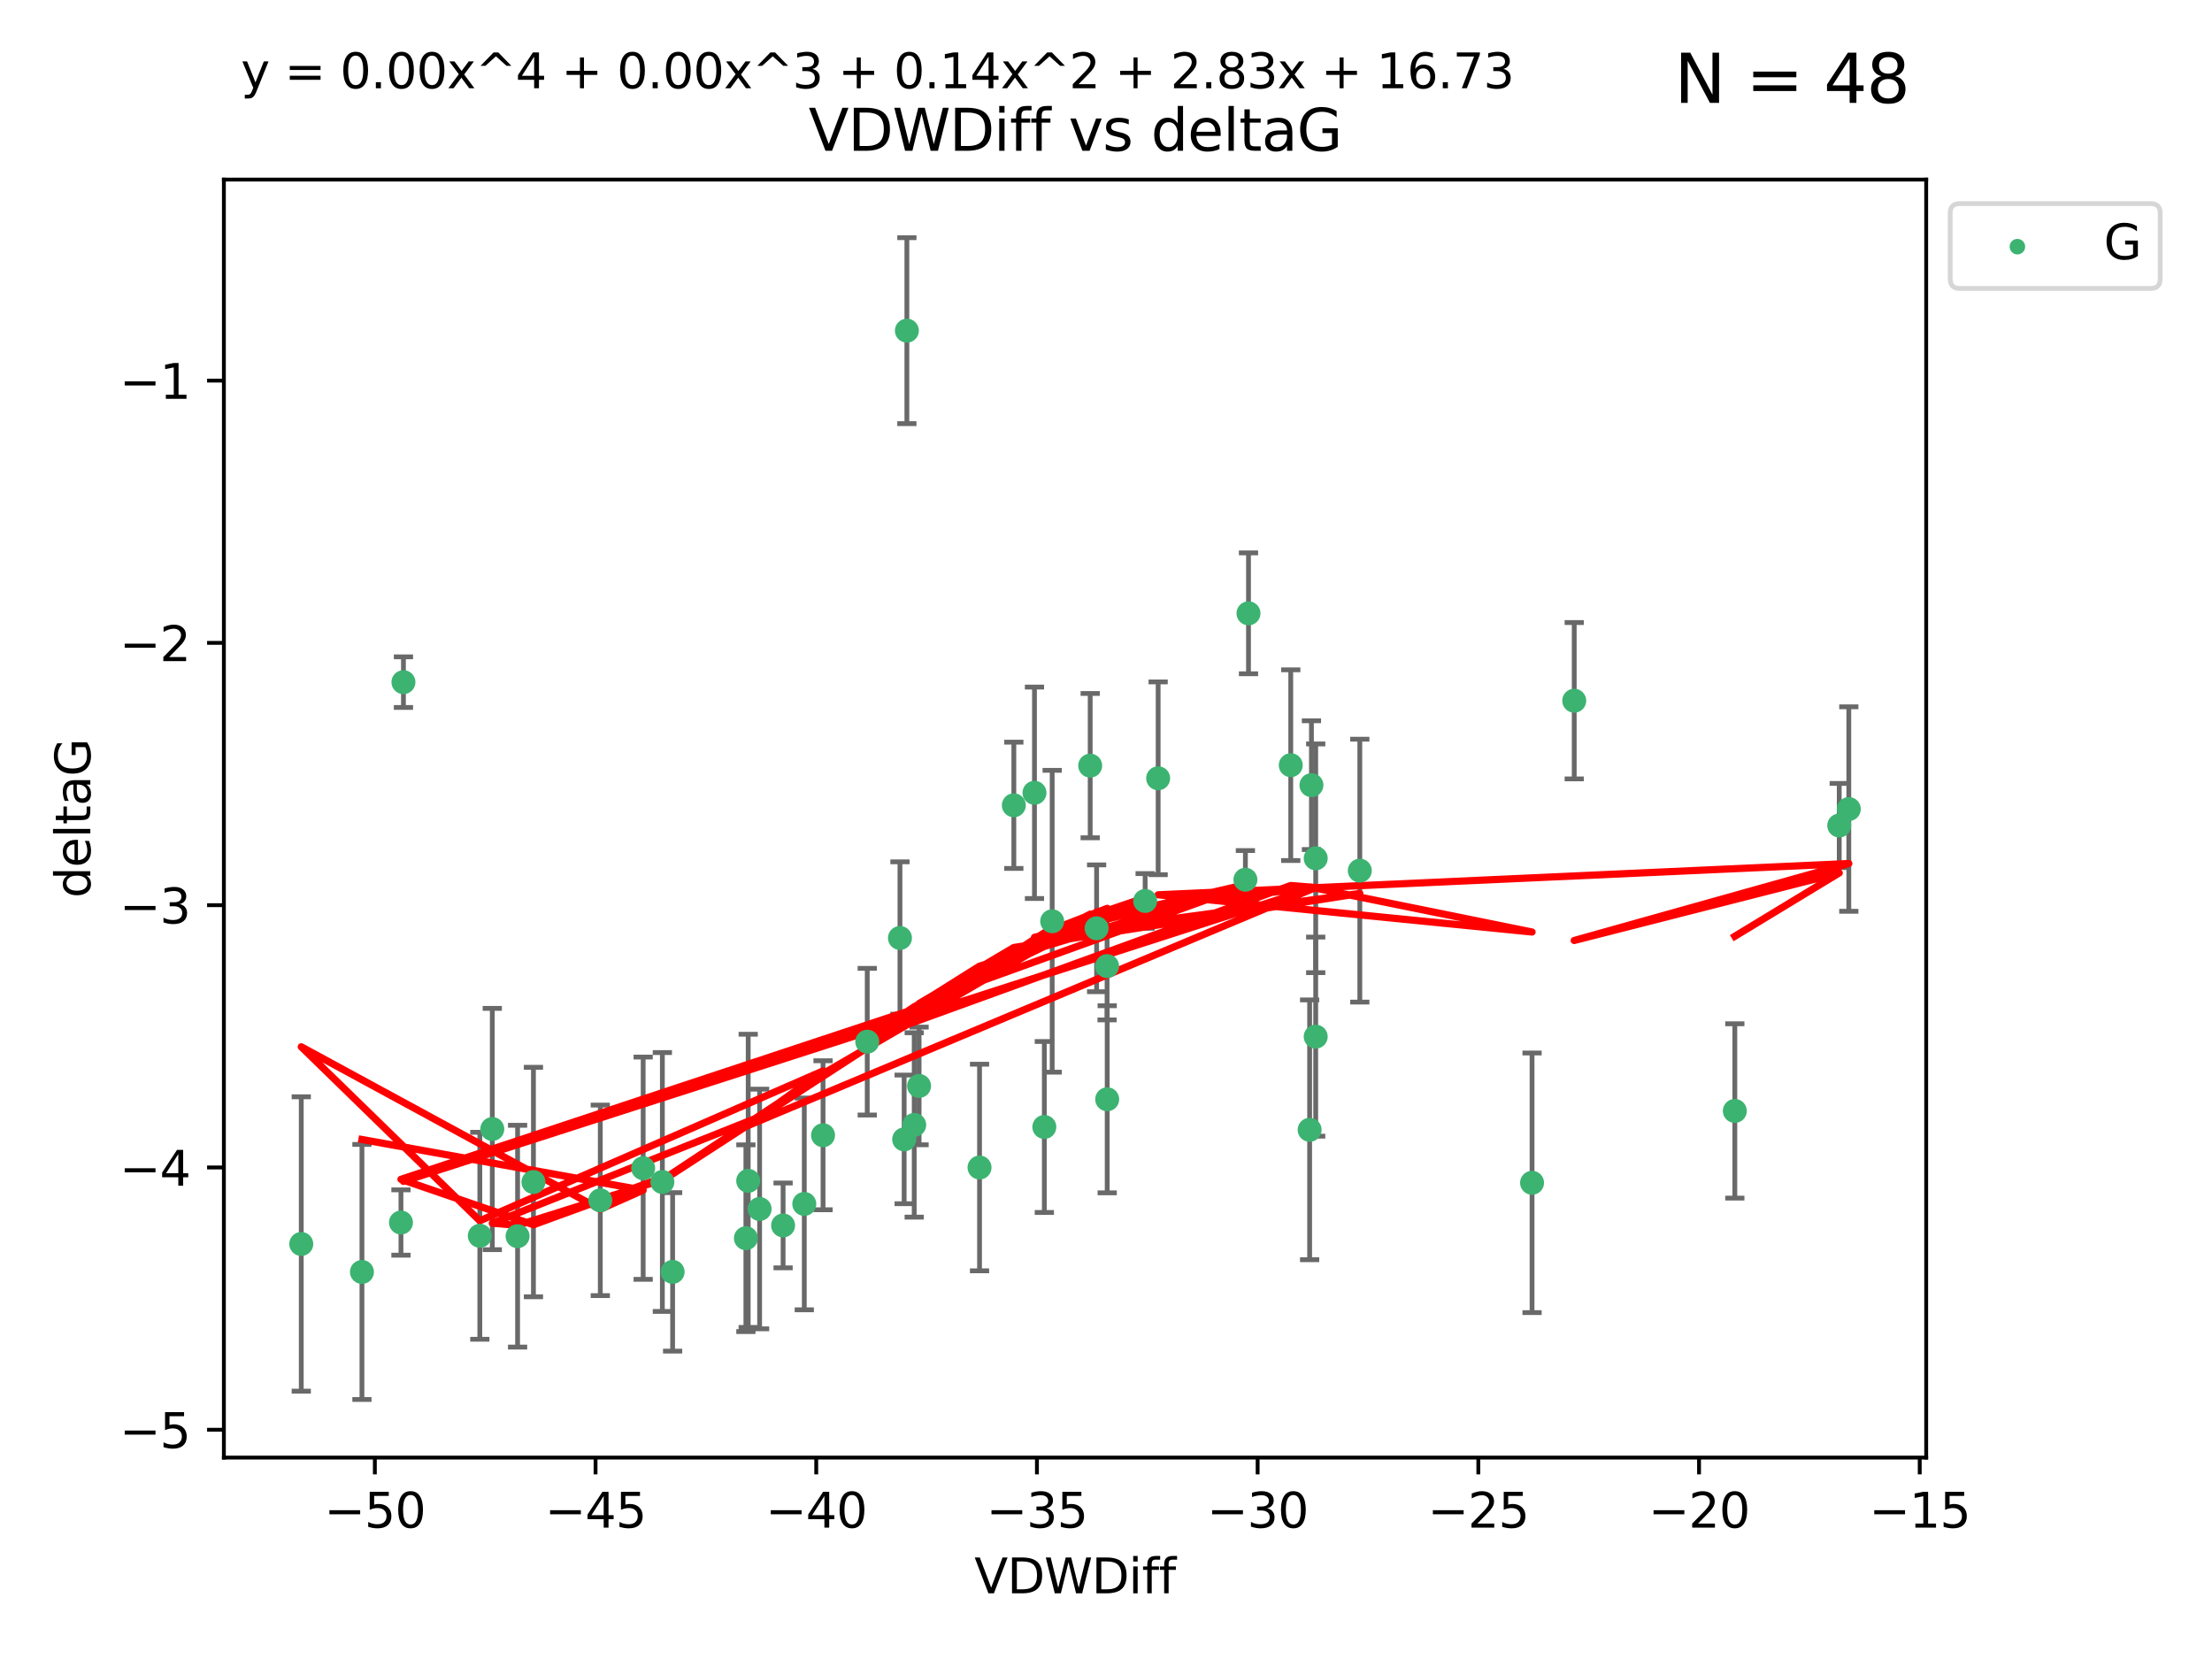 <?xml version="1.0" encoding="utf-8" standalone="no"?>
<!DOCTYPE svg PUBLIC "-//W3C//DTD SVG 1.1//EN"
  "http://www.w3.org/Graphics/SVG/1.1/DTD/svg11.dtd">
<svg xmlns:xlink="http://www.w3.org/1999/xlink" width="460.8pt" height="345.6pt" viewBox="0 0 460.8 345.6" xmlns="http://www.w3.org/2000/svg" version="1.1">
 <defs>
  <style type="text/css">*{stroke-linejoin: round; stroke-linecap: butt}</style>
 </defs>
 <g id="figure_1">
  <g id="patch_1">
   <path d="M 0 345.6 
L 460.8 345.6 
L 460.8 0 
L 0 0 
z
" style="fill: #ffffff"/>
  </g>
  <g id="axes_1">
   <g id="patch_2">
    <path d="M 46.64 303.64 
L 401.26 303.64 
L 401.26 37.411 
L 46.64 37.411 
z
" style="fill: #ffffff"/>
   </g>
   <g id="PathCollection_1">
    <defs>
     <path id="m5c540e9147" d="M 0 1.118 
C 0.297 1.118 0.581 1 0.791 0.791 
C 1 0.581 1.118 0.297 1.118 0 
C 1.118 -0.297 1 -0.581 0.791 -0.791 
C 0.581 -1 0.297 -1.118 0 -1.118 
C -0.297 -1.118 -0.581 -1 -0.791 -0.791 
C -1 -0.581 -1.118 -0.297 -1.118 0 
C -1.118 0.297 -1 0.581 -0.791 0.791 
C -0.581 1 -0.297 1.118 0 1.118 
z
" style="stroke: #3cb371"/>
    </defs>
    <g clip-path="url(#p3b77a9fd44)">
     <use xlink:href="#m5c540e9147" x="75.399" y="264.972" style="fill: #3cb371; stroke: #3cb371"/>
     <use xlink:href="#m5c540e9147" x="133.984" y="243.357" style="fill: #3cb371; stroke: #3cb371"/>
     <use xlink:href="#m5c540e9147" x="125.051" y="250.055" style="fill: #3cb371; stroke: #3cb371"/>
     <use xlink:href="#m5c540e9147" x="62.759" y="259.141" style="fill: #3cb371; stroke: #3cb371"/>
     <use xlink:href="#m5c540e9147" x="99.956" y="257.437" style="fill: #3cb371; stroke: #3cb371"/>
     <use xlink:href="#m5c540e9147" x="171.455" y="236.494" style="fill: #3cb371; stroke: #3cb371"/>
     <use xlink:href="#m5c540e9147" x="155.864" y="245.992" style="fill: #3cb371; stroke: #3cb371"/>
     <use xlink:href="#m5c540e9147" x="158.242" y="251.854" style="fill: #3cb371; stroke: #3cb371"/>
     <use xlink:href="#m5c540e9147" x="102.553" y="235.195" style="fill: #3cb371; stroke: #3cb371"/>
     <use xlink:href="#m5c540e9147" x="107.822" y="257.518" style="fill: #3cb371; stroke: #3cb371"/>
     <use xlink:href="#m5c540e9147" x="137.982" y="246.229" style="fill: #3cb371; stroke: #3cb371"/>
     <use xlink:href="#m5c540e9147" x="163.134" y="255.28" style="fill: #3cb371; stroke: #3cb371"/>
     <use xlink:href="#m5c540e9147" x="155.384" y="257.942" style="fill: #3cb371; stroke: #3cb371"/>
     <use xlink:href="#m5c540e9147" x="274.085" y="215.952" style="fill: #3cb371; stroke: #3cb371"/>
     <use xlink:href="#m5c540e9147" x="84.045" y="142.106" style="fill: #3cb371; stroke: #3cb371"/>
     <use xlink:href="#m5c540e9147" x="188.919" y="68.883" style="fill: #3cb371; stroke: #3cb371"/>
     <use xlink:href="#m5c540e9147" x="83.529" y="254.674" style="fill: #3cb371; stroke: #3cb371"/>
     <use xlink:href="#m5c540e9147" x="111.126" y="246.241" style="fill: #3cb371; stroke: #3cb371"/>
     <use xlink:href="#m5c540e9147" x="140.12" y="264.956" style="fill: #3cb371; stroke: #3cb371"/>
     <use xlink:href="#m5c540e9147" x="217.553" y="234.768" style="fill: #3cb371; stroke: #3cb371"/>
     <use xlink:href="#m5c540e9147" x="230.624" y="201.259" style="fill: #3cb371; stroke: #3cb371"/>
     <use xlink:href="#m5c540e9147" x="167.548" y="250.798" style="fill: #3cb371; stroke: #3cb371"/>
     <use xlink:href="#m5c540e9147" x="230.649" y="229.002" style="fill: #3cb371; stroke: #3cb371"/>
     <use xlink:href="#m5c540e9147" x="188.353" y="237.354" style="fill: #3cb371; stroke: #3cb371"/>
     <use xlink:href="#m5c540e9147" x="204.055" y="243.213" style="fill: #3cb371; stroke: #3cb371"/>
     <use xlink:href="#m5c540e9147" x="260.084" y="127.765" style="fill: #3cb371; stroke: #3cb371"/>
     <use xlink:href="#m5c540e9147" x="191.46" y="226.223" style="fill: #3cb371; stroke: #3cb371"/>
     <use xlink:href="#m5c540e9147" x="211.201" y="167.759" style="fill: #3cb371; stroke: #3cb371"/>
     <use xlink:href="#m5c540e9147" x="283.275" y="181.37" style="fill: #3cb371; stroke: #3cb371"/>
     <use xlink:href="#m5c540e9147" x="215.5" y="165.153" style="fill: #3cb371; stroke: #3cb371"/>
     <use xlink:href="#m5c540e9147" x="259.441" y="183.26" style="fill: #3cb371; stroke: #3cb371"/>
     <use xlink:href="#m5c540e9147" x="219.188" y="191.915" style="fill: #3cb371; stroke: #3cb371"/>
     <use xlink:href="#m5c540e9147" x="238.554" y="187.683" style="fill: #3cb371; stroke: #3cb371"/>
     <use xlink:href="#m5c540e9147" x="187.478" y="195.399" style="fill: #3cb371; stroke: #3cb371"/>
     <use xlink:href="#m5c540e9147" x="190.448" y="234.344" style="fill: #3cb371; stroke: #3cb371"/>
     <use xlink:href="#m5c540e9147" x="227.107" y="159.494" style="fill: #3cb371; stroke: #3cb371"/>
     <use xlink:href="#m5c540e9147" x="180.664" y="217.003" style="fill: #3cb371; stroke: #3cb371"/>
     <use xlink:href="#m5c540e9147" x="268.89" y="159.403" style="fill: #3cb371; stroke: #3cb371"/>
     <use xlink:href="#m5c540e9147" x="274.087" y="178.803" style="fill: #3cb371; stroke: #3cb371"/>
     <use xlink:href="#m5c540e9147" x="228.444" y="193.382" style="fill: #3cb371; stroke: #3cb371"/>
     <use xlink:href="#m5c540e9147" x="273.197" y="163.562" style="fill: #3cb371; stroke: #3cb371"/>
     <use xlink:href="#m5c540e9147" x="272.82" y="235.362" style="fill: #3cb371; stroke: #3cb371"/>
     <use xlink:href="#m5c540e9147" x="319.156" y="246.397" style="fill: #3cb371; stroke: #3cb371"/>
     <use xlink:href="#m5c540e9147" x="241.263" y="162.131" style="fill: #3cb371; stroke: #3cb371"/>
     <use xlink:href="#m5c540e9147" x="385.141" y="168.539" style="fill: #3cb371; stroke: #3cb371"/>
     <use xlink:href="#m5c540e9147" x="327.941" y="145.972" style="fill: #3cb371; stroke: #3cb371"/>
     <use xlink:href="#m5c540e9147" x="383.147" y="171.969" style="fill: #3cb371; stroke: #3cb371"/>
     <use xlink:href="#m5c540e9147" x="361.396" y="231.428" style="fill: #3cb371; stroke: #3cb371"/>
    </g>
   </g>
   <g id="matplotlib.axis_1">
    <g id="xtick_1">
     <g id="line2d_1">
      <defs>
       <path id="m9f30ce3b81" d="M 0 0 
L 0 3.5 
" style="stroke: #000000; stroke-width: 0.8"/>
      </defs>
      <g>
       <use xlink:href="#m9f30ce3b81" x="78.088" y="303.64" style="stroke: #000000; stroke-width: 0.8"/>
      </g>
     </g>
     <g id="text_1">
      <!-- −50 -->
      <g transform="translate(67.536 318.238)scale(0.1 -0.1)">
       <defs>
        <path id="DejaVuSans-2212" d="M 678 2272 
L 4684 2272 
L 4684 1741 
L 678 1741 
L 678 2272 
z
" transform="scale(0.016)"/>
        <path id="DejaVuSans-35" d="M 691 4666 
L 3169 4666 
L 3169 4134 
L 1269 4134 
L 1269 2991 
Q 1406 3038 1543 3061 
Q 1681 3084 1819 3084 
Q 2600 3084 3056 2656 
Q 3513 2228 3513 1497 
Q 3513 744 3044 326 
Q 2575 -91 1722 -91 
Q 1428 -91 1123 -41 
Q 819 9 494 109 
L 494 744 
Q 775 591 1075 516 
Q 1375 441 1709 441 
Q 2250 441 2565 725 
Q 2881 1009 2881 1497 
Q 2881 1984 2565 2268 
Q 2250 2553 1709 2553 
Q 1456 2553 1204 2497 
Q 953 2441 691 2322 
L 691 4666 
z
" transform="scale(0.016)"/>
        <path id="DejaVuSans-30" d="M 2034 4250 
Q 1547 4250 1301 3770 
Q 1056 3291 1056 2328 
Q 1056 1369 1301 889 
Q 1547 409 2034 409 
Q 2525 409 2770 889 
Q 3016 1369 3016 2328 
Q 3016 3291 2770 3770 
Q 2525 4250 2034 4250 
z
M 2034 4750 
Q 2819 4750 3233 4129 
Q 3647 3509 3647 2328 
Q 3647 1150 3233 529 
Q 2819 -91 2034 -91 
Q 1250 -91 836 529 
Q 422 1150 422 2328 
Q 422 3509 836 4129 
Q 1250 4750 2034 4750 
z
" transform="scale(0.016)"/>
       </defs>
       <use xlink:href="#DejaVuSans-2212"/>
       <use xlink:href="#DejaVuSans-35" x="83.789"/>
       <use xlink:href="#DejaVuSans-30" x="147.412"/>
      </g>
     </g>
    </g>
    <g id="xtick_2">
     <g id="line2d_2">
      <g>
       <use xlink:href="#m9f30ce3b81" x="124.063" y="303.64" style="stroke: #000000; stroke-width: 0.8"/>
      </g>
     </g>
     <g id="text_2">
      <!-- −45 -->
      <g transform="translate(113.511 318.238)scale(0.1 -0.1)">
       <defs>
        <path id="DejaVuSans-34" d="M 2419 4116 
L 825 1625 
L 2419 1625 
L 2419 4116 
z
M 2253 4666 
L 3047 4666 
L 3047 1625 
L 3713 1625 
L 3713 1100 
L 3047 1100 
L 3047 0 
L 2419 0 
L 2419 1100 
L 313 1100 
L 313 1709 
L 2253 4666 
z
" transform="scale(0.016)"/>
       </defs>
       <use xlink:href="#DejaVuSans-2212"/>
       <use xlink:href="#DejaVuSans-34" x="83.789"/>
       <use xlink:href="#DejaVuSans-35" x="147.412"/>
      </g>
     </g>
    </g>
    <g id="xtick_3">
     <g id="line2d_3">
      <g>
       <use xlink:href="#m9f30ce3b81" x="170.038" y="303.64" style="stroke: #000000; stroke-width: 0.8"/>
      </g>
     </g>
     <g id="text_3">
      <!-- −40 -->
      <g transform="translate(159.486 318.238)scale(0.1 -0.1)">
       <use xlink:href="#DejaVuSans-2212"/>
       <use xlink:href="#DejaVuSans-34" x="83.789"/>
       <use xlink:href="#DejaVuSans-30" x="147.412"/>
      </g>
     </g>
    </g>
    <g id="xtick_4">
     <g id="line2d_4">
      <g>
       <use xlink:href="#m9f30ce3b81" x="216.013" y="303.64" style="stroke: #000000; stroke-width: 0.8"/>
      </g>
     </g>
     <g id="text_4">
      <!-- −35 -->
      <g transform="translate(205.461 318.238)scale(0.1 -0.1)">
       <defs>
        <path id="DejaVuSans-33" d="M 2597 2516 
Q 3050 2419 3304 2112 
Q 3559 1806 3559 1356 
Q 3559 666 3084 287 
Q 2609 -91 1734 -91 
Q 1441 -91 1130 -33 
Q 819 25 488 141 
L 488 750 
Q 750 597 1062 519 
Q 1375 441 1716 441 
Q 2309 441 2620 675 
Q 2931 909 2931 1356 
Q 2931 1769 2642 2001 
Q 2353 2234 1838 2234 
L 1294 2234 
L 1294 2753 
L 1863 2753 
Q 2328 2753 2575 2939 
Q 2822 3125 2822 3475 
Q 2822 3834 2567 4026 
Q 2313 4219 1838 4219 
Q 1578 4219 1281 4162 
Q 984 4106 628 3988 
L 628 4550 
Q 988 4650 1302 4700 
Q 1616 4750 1894 4750 
Q 2613 4750 3031 4423 
Q 3450 4097 3450 3541 
Q 3450 3153 3228 2886 
Q 3006 2619 2597 2516 
z
" transform="scale(0.016)"/>
       </defs>
       <use xlink:href="#DejaVuSans-2212"/>
       <use xlink:href="#DejaVuSans-33" x="83.789"/>
       <use xlink:href="#DejaVuSans-35" x="147.412"/>
      </g>
     </g>
    </g>
    <g id="xtick_5">
     <g id="line2d_5">
      <g>
       <use xlink:href="#m9f30ce3b81" x="261.988" y="303.64" style="stroke: #000000; stroke-width: 0.8"/>
      </g>
     </g>
     <g id="text_5">
      <!-- −30 -->
      <g transform="translate(251.435 318.238)scale(0.1 -0.1)">
       <use xlink:href="#DejaVuSans-2212"/>
       <use xlink:href="#DejaVuSans-33" x="83.789"/>
       <use xlink:href="#DejaVuSans-30" x="147.412"/>
      </g>
     </g>
    </g>
    <g id="xtick_6">
     <g id="line2d_6">
      <g>
       <use xlink:href="#m9f30ce3b81" x="307.963" y="303.64" style="stroke: #000000; stroke-width: 0.8"/>
      </g>
     </g>
     <g id="text_6">
      <!-- −25 -->
      <g transform="translate(297.41 318.238)scale(0.1 -0.1)">
       <defs>
        <path id="DejaVuSans-32" d="M 1228 531 
L 3431 531 
L 3431 0 
L 469 0 
L 469 531 
Q 828 903 1448 1529 
Q 2069 2156 2228 2338 
Q 2531 2678 2651 2914 
Q 2772 3150 2772 3378 
Q 2772 3750 2511 3984 
Q 2250 4219 1831 4219 
Q 1534 4219 1204 4116 
Q 875 4013 500 3803 
L 500 4441 
Q 881 4594 1212 4672 
Q 1544 4750 1819 4750 
Q 2544 4750 2975 4387 
Q 3406 4025 3406 3419 
Q 3406 3131 3298 2873 
Q 3191 2616 2906 2266 
Q 2828 2175 2409 1742 
Q 1991 1309 1228 531 
z
" transform="scale(0.016)"/>
       </defs>
       <use xlink:href="#DejaVuSans-2212"/>
       <use xlink:href="#DejaVuSans-32" x="83.789"/>
       <use xlink:href="#DejaVuSans-35" x="147.412"/>
      </g>
     </g>
    </g>
    <g id="xtick_7">
     <g id="line2d_7">
      <g>
       <use xlink:href="#m9f30ce3b81" x="353.938" y="303.64" style="stroke: #000000; stroke-width: 0.8"/>
      </g>
     </g>
     <g id="text_7">
      <!-- −20 -->
      <g transform="translate(343.385 318.238)scale(0.1 -0.1)">
       <use xlink:href="#DejaVuSans-2212"/>
       <use xlink:href="#DejaVuSans-32" x="83.789"/>
       <use xlink:href="#DejaVuSans-30" x="147.412"/>
      </g>
     </g>
    </g>
    <g id="xtick_8">
     <g id="line2d_8">
      <g>
       <use xlink:href="#m9f30ce3b81" x="399.913" y="303.64" style="stroke: #000000; stroke-width: 0.8"/>
      </g>
     </g>
     <g id="text_8">
      <!-- −15 -->
      <g transform="translate(389.36 318.238)scale(0.1 -0.1)">
       <defs>
        <path id="DejaVuSans-31" d="M 794 531 
L 1825 531 
L 1825 4091 
L 703 3866 
L 703 4441 
L 1819 4666 
L 2450 4666 
L 2450 531 
L 3481 531 
L 3481 0 
L 794 0 
L 794 531 
z
" transform="scale(0.016)"/>
       </defs>
       <use xlink:href="#DejaVuSans-2212"/>
       <use xlink:href="#DejaVuSans-31" x="83.789"/>
       <use xlink:href="#DejaVuSans-35" x="147.412"/>
      </g>
     </g>
    </g>
    <g id="text_9">
     <!-- VDWDiff -->
     <g transform="translate(202.977 331.917)scale(0.1 -0.1)">
      <defs>
       <path id="DejaVuSans-56" d="M 1831 0 
L 50 4666 
L 709 4666 
L 2188 738 
L 3669 4666 
L 4325 4666 
L 2547 0 
L 1831 0 
z
" transform="scale(0.016)"/>
       <path id="DejaVuSans-44" d="M 1259 4147 
L 1259 519 
L 2022 519 
Q 2988 519 3436 956 
Q 3884 1394 3884 2338 
Q 3884 3275 3436 3711 
Q 2988 4147 2022 4147 
L 1259 4147 
z
M 628 4666 
L 1925 4666 
Q 3281 4666 3915 4102 
Q 4550 3538 4550 2338 
Q 4550 1131 3912 565 
Q 3275 0 1925 0 
L 628 0 
L 628 4666 
z
" transform="scale(0.016)"/>
       <path id="DejaVuSans-57" d="M 213 4666 
L 850 4666 
L 1831 722 
L 2809 4666 
L 3519 4666 
L 4500 722 
L 5478 4666 
L 6119 4666 
L 4947 0 
L 4153 0 
L 3169 4050 
L 2175 0 
L 1381 0 
L 213 4666 
z
" transform="scale(0.016)"/>
       <path id="DejaVuSans-69" d="M 603 3500 
L 1178 3500 
L 1178 0 
L 603 0 
L 603 3500 
z
M 603 4863 
L 1178 4863 
L 1178 4134 
L 603 4134 
L 603 4863 
z
" transform="scale(0.016)"/>
       <path id="DejaVuSans-66" d="M 2375 4863 
L 2375 4384 
L 1825 4384 
Q 1516 4384 1395 4259 
Q 1275 4134 1275 3809 
L 1275 3500 
L 2222 3500 
L 2222 3053 
L 1275 3053 
L 1275 0 
L 697 0 
L 697 3053 
L 147 3053 
L 147 3500 
L 697 3500 
L 697 3744 
Q 697 4328 969 4595 
Q 1241 4863 1831 4863 
L 2375 4863 
z
" transform="scale(0.016)"/>
      </defs>
      <use xlink:href="#DejaVuSans-56"/>
      <use xlink:href="#DejaVuSans-44" x="68.408"/>
      <use xlink:href="#DejaVuSans-57" x="145.41"/>
      <use xlink:href="#DejaVuSans-44" x="244.287"/>
      <use xlink:href="#DejaVuSans-69" x="321.289"/>
      <use xlink:href="#DejaVuSans-66" x="349.072"/>
      <use xlink:href="#DejaVuSans-66" x="384.277"/>
     </g>
    </g>
   </g>
   <g id="matplotlib.axis_2">
    <g id="ytick_1">
     <g id="line2d_9">
      <defs>
       <path id="mf7a7d41d3a" d="M 0 0 
L -3.5 0 
" style="stroke: #000000; stroke-width: 0.8"/>
      </defs>
      <g>
       <use xlink:href="#mf7a7d41d3a" x="46.64" y="297.844" style="stroke: #000000; stroke-width: 0.8"/>
      </g>
     </g>
     <g id="text_10">
      <!-- −5 -->
      <g transform="translate(24.898 301.643)scale(0.1 -0.1)">
       <use xlink:href="#DejaVuSans-2212"/>
       <use xlink:href="#DejaVuSans-35" x="83.789"/>
      </g>
     </g>
    </g>
    <g id="ytick_2">
     <g id="line2d_10">
      <g>
       <use xlink:href="#mf7a7d41d3a" x="46.64" y="243.204" style="stroke: #000000; stroke-width: 0.8"/>
      </g>
     </g>
     <g id="text_11">
      <!-- −4 -->
      <g transform="translate(24.898 247.003)scale(0.1 -0.1)">
       <use xlink:href="#DejaVuSans-2212"/>
       <use xlink:href="#DejaVuSans-34" x="83.789"/>
      </g>
     </g>
    </g>
    <g id="ytick_3">
     <g id="line2d_11">
      <g>
       <use xlink:href="#mf7a7d41d3a" x="46.64" y="188.564" style="stroke: #000000; stroke-width: 0.8"/>
      </g>
     </g>
     <g id="text_12">
      <!-- −3 -->
      <g transform="translate(24.898 192.364)scale(0.1 -0.1)">
       <use xlink:href="#DejaVuSans-2212"/>
       <use xlink:href="#DejaVuSans-33" x="83.789"/>
      </g>
     </g>
    </g>
    <g id="ytick_4">
     <g id="line2d_12">
      <g>
       <use xlink:href="#mf7a7d41d3a" x="46.64" y="133.924" style="stroke: #000000; stroke-width: 0.8"/>
      </g>
     </g>
     <g id="text_13">
      <!-- −2 -->
      <g transform="translate(24.898 137.724)scale(0.1 -0.1)">
       <use xlink:href="#DejaVuSans-2212"/>
       <use xlink:href="#DejaVuSans-32" x="83.789"/>
      </g>
     </g>
    </g>
    <g id="ytick_5">
     <g id="line2d_13">
      <g>
       <use xlink:href="#mf7a7d41d3a" x="46.64" y="79.284" style="stroke: #000000; stroke-width: 0.8"/>
      </g>
     </g>
     <g id="text_14">
      <!-- −1 -->
      <g transform="translate(24.898 83.084)scale(0.1 -0.1)">
       <use xlink:href="#DejaVuSans-2212"/>
       <use xlink:href="#DejaVuSans-31" x="83.789"/>
      </g>
     </g>
    </g>
    <g id="text_15">
     <!-- deltaG -->
     <g transform="translate(18.818 187.064)rotate(-90)scale(0.1 -0.1)">
      <defs>
       <path id="DejaVuSans-64" d="M 2906 2969 
L 2906 4863 
L 3481 4863 
L 3481 0 
L 2906 0 
L 2906 525 
Q 2725 213 2448 61 
Q 2172 -91 1784 -91 
Q 1150 -91 751 415 
Q 353 922 353 1747 
Q 353 2572 751 3078 
Q 1150 3584 1784 3584 
Q 2172 3584 2448 3432 
Q 2725 3281 2906 2969 
z
M 947 1747 
Q 947 1113 1208 752 
Q 1469 391 1925 391 
Q 2381 391 2643 752 
Q 2906 1113 2906 1747 
Q 2906 2381 2643 2742 
Q 2381 3103 1925 3103 
Q 1469 3103 1208 2742 
Q 947 2381 947 1747 
z
" transform="scale(0.016)"/>
       <path id="DejaVuSans-65" d="M 3597 1894 
L 3597 1613 
L 953 1613 
Q 991 1019 1311 708 
Q 1631 397 2203 397 
Q 2534 397 2845 478 
Q 3156 559 3463 722 
L 3463 178 
Q 3153 47 2828 -22 
Q 2503 -91 2169 -91 
Q 1331 -91 842 396 
Q 353 884 353 1716 
Q 353 2575 817 3079 
Q 1281 3584 2069 3584 
Q 2775 3584 3186 3129 
Q 3597 2675 3597 1894 
z
M 3022 2063 
Q 3016 2534 2758 2815 
Q 2500 3097 2075 3097 
Q 1594 3097 1305 2825 
Q 1016 2553 972 2059 
L 3022 2063 
z
" transform="scale(0.016)"/>
       <path id="DejaVuSans-6c" d="M 603 4863 
L 1178 4863 
L 1178 0 
L 603 0 
L 603 4863 
z
" transform="scale(0.016)"/>
       <path id="DejaVuSans-74" d="M 1172 4494 
L 1172 3500 
L 2356 3500 
L 2356 3053 
L 1172 3053 
L 1172 1153 
Q 1172 725 1289 603 
Q 1406 481 1766 481 
L 2356 481 
L 2356 0 
L 1766 0 
Q 1100 0 847 248 
Q 594 497 594 1153 
L 594 3053 
L 172 3053 
L 172 3500 
L 594 3500 
L 594 4494 
L 1172 4494 
z
" transform="scale(0.016)"/>
       <path id="DejaVuSans-61" d="M 2194 1759 
Q 1497 1759 1228 1600 
Q 959 1441 959 1056 
Q 959 750 1161 570 
Q 1363 391 1709 391 
Q 2188 391 2477 730 
Q 2766 1069 2766 1631 
L 2766 1759 
L 2194 1759 
z
M 3341 1997 
L 3341 0 
L 2766 0 
L 2766 531 
Q 2569 213 2275 61 
Q 1981 -91 1556 -91 
Q 1019 -91 701 211 
Q 384 513 384 1019 
Q 384 1609 779 1909 
Q 1175 2209 1959 2209 
L 2766 2209 
L 2766 2266 
Q 2766 2663 2505 2880 
Q 2244 3097 1772 3097 
Q 1472 3097 1187 3025 
Q 903 2953 641 2809 
L 641 3341 
Q 956 3463 1253 3523 
Q 1550 3584 1831 3584 
Q 2591 3584 2966 3190 
Q 3341 2797 3341 1997 
z
" transform="scale(0.016)"/>
       <path id="DejaVuSans-47" d="M 3809 666 
L 3809 1919 
L 2778 1919 
L 2778 2438 
L 4434 2438 
L 4434 434 
Q 4069 175 3628 42 
Q 3188 -91 2688 -91 
Q 1594 -91 976 548 
Q 359 1188 359 2328 
Q 359 3472 976 4111 
Q 1594 4750 2688 4750 
Q 3144 4750 3555 4637 
Q 3966 4525 4313 4306 
L 4313 3634 
Q 3963 3931 3569 4081 
Q 3175 4231 2741 4231 
Q 1884 4231 1454 3753 
Q 1025 3275 1025 2328 
Q 1025 1384 1454 906 
Q 1884 428 2741 428 
Q 3075 428 3337 486 
Q 3600 544 3809 666 
z
" transform="scale(0.016)"/>
      </defs>
      <use xlink:href="#DejaVuSans-64"/>
      <use xlink:href="#DejaVuSans-65" x="63.477"/>
      <use xlink:href="#DejaVuSans-6c" x="125"/>
      <use xlink:href="#DejaVuSans-74" x="152.783"/>
      <use xlink:href="#DejaVuSans-61" x="191.992"/>
      <use xlink:href="#DejaVuSans-47" x="253.271"/>
     </g>
    </g>
   </g>
   <g id="LineCollection_1">
    <path d="M 75.399 291.539 
L 75.399 238.405 
" clip-path="url(#p3b77a9fd44)" style="fill: none; stroke: #696969"/>
    <path d="M 133.984 266.51 
L 133.984 220.204 
" clip-path="url(#p3b77a9fd44)" style="fill: none; stroke: #696969"/>
    <path d="M 125.051 269.901 
L 125.051 230.209 
" clip-path="url(#p3b77a9fd44)" style="fill: none; stroke: #696969"/>
    <path d="M 62.759 289.801 
L 62.759 228.482 
" clip-path="url(#p3b77a9fd44)" style="fill: none; stroke: #696969"/>
    <path d="M 99.956 278.993 
L 99.956 235.88 
" clip-path="url(#p3b77a9fd44)" style="fill: none; stroke: #696969"/>
    <path d="M 171.455 252.013 
L 171.455 220.976 
" clip-path="url(#p3b77a9fd44)" style="fill: none; stroke: #696969"/>
    <path d="M 155.864 276.528 
L 155.864 215.456 
" clip-path="url(#p3b77a9fd44)" style="fill: none; stroke: #696969"/>
    <path d="M 158.242 276.82 
L 158.242 226.888 
" clip-path="url(#p3b77a9fd44)" style="fill: none; stroke: #696969"/>
    <path d="M 102.553 260.326 
L 102.553 210.065 
" clip-path="url(#p3b77a9fd44)" style="fill: none; stroke: #696969"/>
    <path d="M 107.822 280.619 
L 107.822 234.417 
" clip-path="url(#p3b77a9fd44)" style="fill: none; stroke: #696969"/>
    <path d="M 137.982 273.192 
L 137.982 219.267 
" clip-path="url(#p3b77a9fd44)" style="fill: none; stroke: #696969"/>
    <path d="M 163.134 264.116 
L 163.134 246.445 
" clip-path="url(#p3b77a9fd44)" style="fill: none; stroke: #696969"/>
    <path d="M 155.384 277.391 
L 155.384 238.493 
" clip-path="url(#p3b77a9fd44)" style="fill: none; stroke: #696969"/>
    <path d="M 274.085 236.687 
L 274.085 195.217 
" clip-path="url(#p3b77a9fd44)" style="fill: none; stroke: #696969"/>
    <path d="M 84.045 147.375 
L 84.045 136.837 
" clip-path="url(#p3b77a9fd44)" style="fill: none; stroke: #696969"/>
    <path d="M 188.919 88.254 
L 188.919 49.513 
" clip-path="url(#p3b77a9fd44)" style="fill: none; stroke: #696969"/>
    <path d="M 83.529 261.477 
L 83.529 247.87 
" clip-path="url(#p3b77a9fd44)" style="fill: none; stroke: #696969"/>
    <path d="M 111.126 270.142 
L 111.126 222.34 
" clip-path="url(#p3b77a9fd44)" style="fill: none; stroke: #696969"/>
    <path d="M 140.12 281.463 
L 140.12 248.45 
" clip-path="url(#p3b77a9fd44)" style="fill: none; stroke: #696969"/>
    <path d="M 217.553 252.578 
L 217.553 216.959 
" clip-path="url(#p3b77a9fd44)" style="fill: none; stroke: #696969"/>
    <path d="M 230.624 212.466 
L 230.624 190.051 
" clip-path="url(#p3b77a9fd44)" style="fill: none; stroke: #696969"/>
    <path d="M 167.548 272.857 
L 167.548 228.74 
" clip-path="url(#p3b77a9fd44)" style="fill: none; stroke: #696969"/>
    <path d="M 230.649 248.489 
L 230.649 209.516 
" clip-path="url(#p3b77a9fd44)" style="fill: none; stroke: #696969"/>
    <path d="M 188.353 250.753 
L 188.353 223.954 
" clip-path="url(#p3b77a9fd44)" style="fill: none; stroke: #696969"/>
    <path d="M 204.055 264.733 
L 204.055 221.693 
" clip-path="url(#p3b77a9fd44)" style="fill: none; stroke: #696969"/>
    <path d="M 260.084 140.357 
L 260.084 115.174 
" clip-path="url(#p3b77a9fd44)" style="fill: none; stroke: #696969"/>
    <path d="M 191.46 238.478 
L 191.46 213.969 
" clip-path="url(#p3b77a9fd44)" style="fill: none; stroke: #696969"/>
    <path d="M 211.201 180.911 
L 211.201 154.608 
" clip-path="url(#p3b77a9fd44)" style="fill: none; stroke: #696969"/>
    <path d="M 283.275 208.753 
L 283.275 153.986 
" clip-path="url(#p3b77a9fd44)" style="fill: none; stroke: #696969"/>
    <path d="M 215.5 187.175 
L 215.5 143.131 
" clip-path="url(#p3b77a9fd44)" style="fill: none; stroke: #696969"/>
    <path d="M 259.441 189.334 
L 259.441 177.187 
" clip-path="url(#p3b77a9fd44)" style="fill: none; stroke: #696969"/>
    <path d="M 219.188 223.353 
L 219.188 160.477 
" clip-path="url(#p3b77a9fd44)" style="fill: none; stroke: #696969"/>
    <path d="M 238.554 193.382 
L 238.554 181.984 
" clip-path="url(#p3b77a9fd44)" style="fill: none; stroke: #696969"/>
    <path d="M 187.478 211.267 
L 187.478 179.53 
" clip-path="url(#p3b77a9fd44)" style="fill: none; stroke: #696969"/>
    <path d="M 190.448 253.55 
L 190.448 215.138 
" clip-path="url(#p3b77a9fd44)" style="fill: none; stroke: #696969"/>
    <path d="M 227.107 174.525 
L 227.107 144.462 
" clip-path="url(#p3b77a9fd44)" style="fill: none; stroke: #696969"/>
    <path d="M 180.664 232.281 
L 180.664 201.724 
" clip-path="url(#p3b77a9fd44)" style="fill: none; stroke: #696969"/>
    <path d="M 268.89 179.267 
L 268.89 139.539 
" clip-path="url(#p3b77a9fd44)" style="fill: none; stroke: #696969"/>
    <path d="M 274.087 202.627 
L 274.087 154.978 
" clip-path="url(#p3b77a9fd44)" style="fill: none; stroke: #696969"/>
    <path d="M 228.444 206.592 
L 228.444 180.173 
" clip-path="url(#p3b77a9fd44)" style="fill: none; stroke: #696969"/>
    <path d="M 273.197 176.973 
L 273.197 150.151 
" clip-path="url(#p3b77a9fd44)" style="fill: none; stroke: #696969"/>
    <path d="M 272.82 262.421 
L 272.82 208.303 
" clip-path="url(#p3b77a9fd44)" style="fill: none; stroke: #696969"/>
    <path d="M 319.156 273.437 
L 319.156 219.357 
" clip-path="url(#p3b77a9fd44)" style="fill: none; stroke: #696969"/>
    <path d="M 241.263 182.209 
L 241.263 142.054 
" clip-path="url(#p3b77a9fd44)" style="fill: none; stroke: #696969"/>
    <path d="M 385.141 189.837 
L 385.141 147.241 
" clip-path="url(#p3b77a9fd44)" style="fill: none; stroke: #696969"/>
    <path d="M 327.941 162.254 
L 327.941 129.689 
" clip-path="url(#p3b77a9fd44)" style="fill: none; stroke: #696969"/>
    <path d="M 383.147 180.734 
L 383.147 163.205 
" clip-path="url(#p3b77a9fd44)" style="fill: none; stroke: #696969"/>
    <path d="M 361.396 249.586 
L 361.396 213.27 
" clip-path="url(#p3b77a9fd44)" style="fill: none; stroke: #696969"/>
   </g>
   <g id="line2d_14">
    <defs>
     <path id="m3bc75e6321" d="M 2 0 
L -2 -0 
" style="stroke: #696969"/>
    </defs>
    <g clip-path="url(#p3b77a9fd44)">
     <use xlink:href="#m3bc75e6321" x="75.399" y="291.539" style="fill: #696969; stroke: #696969"/>
     <use xlink:href="#m3bc75e6321" x="133.984" y="266.51" style="fill: #696969; stroke: #696969"/>
     <use xlink:href="#m3bc75e6321" x="125.051" y="269.901" style="fill: #696969; stroke: #696969"/>
     <use xlink:href="#m3bc75e6321" x="62.759" y="289.801" style="fill: #696969; stroke: #696969"/>
     <use xlink:href="#m3bc75e6321" x="99.956" y="278.993" style="fill: #696969; stroke: #696969"/>
     <use xlink:href="#m3bc75e6321" x="171.455" y="252.013" style="fill: #696969; stroke: #696969"/>
     <use xlink:href="#m3bc75e6321" x="155.864" y="276.528" style="fill: #696969; stroke: #696969"/>
     <use xlink:href="#m3bc75e6321" x="158.242" y="276.82" style="fill: #696969; stroke: #696969"/>
     <use xlink:href="#m3bc75e6321" x="102.553" y="260.326" style="fill: #696969; stroke: #696969"/>
     <use xlink:href="#m3bc75e6321" x="107.822" y="280.619" style="fill: #696969; stroke: #696969"/>
     <use xlink:href="#m3bc75e6321" x="137.982" y="273.192" style="fill: #696969; stroke: #696969"/>
     <use xlink:href="#m3bc75e6321" x="163.134" y="264.116" style="fill: #696969; stroke: #696969"/>
     <use xlink:href="#m3bc75e6321" x="155.384" y="277.391" style="fill: #696969; stroke: #696969"/>
     <use xlink:href="#m3bc75e6321" x="274.085" y="236.687" style="fill: #696969; stroke: #696969"/>
     <use xlink:href="#m3bc75e6321" x="84.045" y="147.375" style="fill: #696969; stroke: #696969"/>
     <use xlink:href="#m3bc75e6321" x="188.919" y="88.254" style="fill: #696969; stroke: #696969"/>
     <use xlink:href="#m3bc75e6321" x="83.529" y="261.477" style="fill: #696969; stroke: #696969"/>
     <use xlink:href="#m3bc75e6321" x="111.126" y="270.142" style="fill: #696969; stroke: #696969"/>
     <use xlink:href="#m3bc75e6321" x="140.12" y="281.463" style="fill: #696969; stroke: #696969"/>
     <use xlink:href="#m3bc75e6321" x="217.553" y="252.578" style="fill: #696969; stroke: #696969"/>
     <use xlink:href="#m3bc75e6321" x="230.624" y="212.466" style="fill: #696969; stroke: #696969"/>
     <use xlink:href="#m3bc75e6321" x="167.548" y="272.857" style="fill: #696969; stroke: #696969"/>
     <use xlink:href="#m3bc75e6321" x="230.649" y="248.489" style="fill: #696969; stroke: #696969"/>
     <use xlink:href="#m3bc75e6321" x="188.353" y="250.753" style="fill: #696969; stroke: #696969"/>
     <use xlink:href="#m3bc75e6321" x="204.055" y="264.733" style="fill: #696969; stroke: #696969"/>
     <use xlink:href="#m3bc75e6321" x="260.084" y="140.357" style="fill: #696969; stroke: #696969"/>
     <use xlink:href="#m3bc75e6321" x="191.46" y="238.478" style="fill: #696969; stroke: #696969"/>
     <use xlink:href="#m3bc75e6321" x="211.201" y="180.911" style="fill: #696969; stroke: #696969"/>
     <use xlink:href="#m3bc75e6321" x="283.275" y="208.753" style="fill: #696969; stroke: #696969"/>
     <use xlink:href="#m3bc75e6321" x="215.5" y="187.175" style="fill: #696969; stroke: #696969"/>
     <use xlink:href="#m3bc75e6321" x="259.441" y="189.334" style="fill: #696969; stroke: #696969"/>
     <use xlink:href="#m3bc75e6321" x="219.188" y="223.353" style="fill: #696969; stroke: #696969"/>
     <use xlink:href="#m3bc75e6321" x="238.554" y="193.382" style="fill: #696969; stroke: #696969"/>
     <use xlink:href="#m3bc75e6321" x="187.478" y="211.267" style="fill: #696969; stroke: #696969"/>
     <use xlink:href="#m3bc75e6321" x="190.448" y="253.55" style="fill: #696969; stroke: #696969"/>
     <use xlink:href="#m3bc75e6321" x="227.107" y="174.525" style="fill: #696969; stroke: #696969"/>
     <use xlink:href="#m3bc75e6321" x="180.664" y="232.281" style="fill: #696969; stroke: #696969"/>
     <use xlink:href="#m3bc75e6321" x="268.89" y="179.267" style="fill: #696969; stroke: #696969"/>
     <use xlink:href="#m3bc75e6321" x="274.087" y="202.627" style="fill: #696969; stroke: #696969"/>
     <use xlink:href="#m3bc75e6321" x="228.444" y="206.592" style="fill: #696969; stroke: #696969"/>
     <use xlink:href="#m3bc75e6321" x="273.197" y="176.973" style="fill: #696969; stroke: #696969"/>
     <use xlink:href="#m3bc75e6321" x="272.82" y="262.421" style="fill: #696969; stroke: #696969"/>
     <use xlink:href="#m3bc75e6321" x="319.156" y="273.437" style="fill: #696969; stroke: #696969"/>
     <use xlink:href="#m3bc75e6321" x="241.263" y="182.209" style="fill: #696969; stroke: #696969"/>
     <use xlink:href="#m3bc75e6321" x="385.141" y="189.837" style="fill: #696969; stroke: #696969"/>
     <use xlink:href="#m3bc75e6321" x="327.941" y="162.254" style="fill: #696969; stroke: #696969"/>
     <use xlink:href="#m3bc75e6321" x="383.147" y="180.734" style="fill: #696969; stroke: #696969"/>
     <use xlink:href="#m3bc75e6321" x="361.396" y="249.586" style="fill: #696969; stroke: #696969"/>
    </g>
   </g>
   <g id="line2d_15">
    <g clip-path="url(#p3b77a9fd44)">
     <use xlink:href="#m3bc75e6321" x="75.399" y="238.405" style="fill: #696969; stroke: #696969"/>
     <use xlink:href="#m3bc75e6321" x="133.984" y="220.204" style="fill: #696969; stroke: #696969"/>
     <use xlink:href="#m3bc75e6321" x="125.051" y="230.209" style="fill: #696969; stroke: #696969"/>
     <use xlink:href="#m3bc75e6321" x="62.759" y="228.482" style="fill: #696969; stroke: #696969"/>
     <use xlink:href="#m3bc75e6321" x="99.956" y="235.88" style="fill: #696969; stroke: #696969"/>
     <use xlink:href="#m3bc75e6321" x="171.455" y="220.976" style="fill: #696969; stroke: #696969"/>
     <use xlink:href="#m3bc75e6321" x="155.864" y="215.456" style="fill: #696969; stroke: #696969"/>
     <use xlink:href="#m3bc75e6321" x="158.242" y="226.888" style="fill: #696969; stroke: #696969"/>
     <use xlink:href="#m3bc75e6321" x="102.553" y="210.065" style="fill: #696969; stroke: #696969"/>
     <use xlink:href="#m3bc75e6321" x="107.822" y="234.417" style="fill: #696969; stroke: #696969"/>
     <use xlink:href="#m3bc75e6321" x="137.982" y="219.267" style="fill: #696969; stroke: #696969"/>
     <use xlink:href="#m3bc75e6321" x="163.134" y="246.445" style="fill: #696969; stroke: #696969"/>
     <use xlink:href="#m3bc75e6321" x="155.384" y="238.493" style="fill: #696969; stroke: #696969"/>
     <use xlink:href="#m3bc75e6321" x="274.085" y="195.217" style="fill: #696969; stroke: #696969"/>
     <use xlink:href="#m3bc75e6321" x="84.045" y="136.837" style="fill: #696969; stroke: #696969"/>
     <use xlink:href="#m3bc75e6321" x="188.919" y="49.513" style="fill: #696969; stroke: #696969"/>
     <use xlink:href="#m3bc75e6321" x="83.529" y="247.87" style="fill: #696969; stroke: #696969"/>
     <use xlink:href="#m3bc75e6321" x="111.126" y="222.34" style="fill: #696969; stroke: #696969"/>
     <use xlink:href="#m3bc75e6321" x="140.12" y="248.45" style="fill: #696969; stroke: #696969"/>
     <use xlink:href="#m3bc75e6321" x="217.553" y="216.959" style="fill: #696969; stroke: #696969"/>
     <use xlink:href="#m3bc75e6321" x="230.624" y="190.051" style="fill: #696969; stroke: #696969"/>
     <use xlink:href="#m3bc75e6321" x="167.548" y="228.74" style="fill: #696969; stroke: #696969"/>
     <use xlink:href="#m3bc75e6321" x="230.649" y="209.516" style="fill: #696969; stroke: #696969"/>
     <use xlink:href="#m3bc75e6321" x="188.353" y="223.954" style="fill: #696969; stroke: #696969"/>
     <use xlink:href="#m3bc75e6321" x="204.055" y="221.693" style="fill: #696969; stroke: #696969"/>
     <use xlink:href="#m3bc75e6321" x="260.084" y="115.174" style="fill: #696969; stroke: #696969"/>
     <use xlink:href="#m3bc75e6321" x="191.46" y="213.969" style="fill: #696969; stroke: #696969"/>
     <use xlink:href="#m3bc75e6321" x="211.201" y="154.608" style="fill: #696969; stroke: #696969"/>
     <use xlink:href="#m3bc75e6321" x="283.275" y="153.986" style="fill: #696969; stroke: #696969"/>
     <use xlink:href="#m3bc75e6321" x="215.5" y="143.131" style="fill: #696969; stroke: #696969"/>
     <use xlink:href="#m3bc75e6321" x="259.441" y="177.187" style="fill: #696969; stroke: #696969"/>
     <use xlink:href="#m3bc75e6321" x="219.188" y="160.477" style="fill: #696969; stroke: #696969"/>
     <use xlink:href="#m3bc75e6321" x="238.554" y="181.984" style="fill: #696969; stroke: #696969"/>
     <use xlink:href="#m3bc75e6321" x="187.478" y="179.53" style="fill: #696969; stroke: #696969"/>
     <use xlink:href="#m3bc75e6321" x="190.448" y="215.138" style="fill: #696969; stroke: #696969"/>
     <use xlink:href="#m3bc75e6321" x="227.107" y="144.462" style="fill: #696969; stroke: #696969"/>
     <use xlink:href="#m3bc75e6321" x="180.664" y="201.724" style="fill: #696969; stroke: #696969"/>
     <use xlink:href="#m3bc75e6321" x="268.89" y="139.539" style="fill: #696969; stroke: #696969"/>
     <use xlink:href="#m3bc75e6321" x="274.087" y="154.978" style="fill: #696969; stroke: #696969"/>
     <use xlink:href="#m3bc75e6321" x="228.444" y="180.173" style="fill: #696969; stroke: #696969"/>
     <use xlink:href="#m3bc75e6321" x="273.197" y="150.151" style="fill: #696969; stroke: #696969"/>
     <use xlink:href="#m3bc75e6321" x="272.82" y="208.303" style="fill: #696969; stroke: #696969"/>
     <use xlink:href="#m3bc75e6321" x="319.156" y="219.357" style="fill: #696969; stroke: #696969"/>
     <use xlink:href="#m3bc75e6321" x="241.263" y="142.054" style="fill: #696969; stroke: #696969"/>
     <use xlink:href="#m3bc75e6321" x="385.141" y="147.241" style="fill: #696969; stroke: #696969"/>
     <use xlink:href="#m3bc75e6321" x="327.941" y="129.689" style="fill: #696969; stroke: #696969"/>
     <use xlink:href="#m3bc75e6321" x="383.147" y="163.205" style="fill: #696969; stroke: #696969"/>
     <use xlink:href="#m3bc75e6321" x="361.396" y="213.27" style="fill: #696969; stroke: #696969"/>
    </g>
   </g>
   <g id="line2d_16">
    <path d="M 75.399 237.379 
L 133.984 247.933 
L 125.051 251.903 
L 62.759 218.067 
L 99.956 254.307 
L 171.455 223.095 
L 155.864 234.33 
L 158.242 232.653 
L 102.553 254.822 
L 107.822 255.257 
L 137.982 245.791 
L 163.134 229.144 
L 155.384 234.666 
L 274.085 184.885 
L 84.045 246.102 
L 188.919 210.746 
L 83.529 245.673 
L 111.126 255.145 
L 140.12 244.568 
L 217.553 194.308 
L 230.624 189.231 
L 167.548 225.94 
L 230.649 189.223 
L 188.353 211.129 
L 204.055 201.259 
L 260.084 184.275 
L 191.46 209.051 
L 211.201 197.378 
L 283.275 186.127 
L 215.5 195.259 
L 259.441 184.29 
L 219.188 193.58 
L 238.554 187.009 
L 187.478 211.722 
L 190.448 209.722 
L 227.107 190.427 
L 180.664 216.464 
L 268.89 184.462 
L 274.087 184.885 
L 228.444 189.957 
L 273.197 184.797 
L 272.82 184.762 
L 319.156 194.157 
L 241.263 186.402 
L 385.141 179.89 
L 327.941 195.92 
L 383.147 181.849 
L 361.396 195.045 
" clip-path="url(#p3b77a9fd44)" style="fill: none; stroke: #ff0000; stroke-width: 1.5; stroke-linecap: square"/>
   </g>
   <g id="line2d_17">
    <defs>
     <path id="m61ba16d9ec" d="M 0 2 
C 0.53 2 1.039 1.789 1.414 1.414 
C 1.789 1.039 2 0.53 2 0 
C 2 -0.53 1.789 -1.039 1.414 -1.414 
C 1.039 -1.789 0.53 -2 0 -2 
C -0.53 -2 -1.039 -1.789 -1.414 -1.414 
C -1.789 -1.039 -2 -0.53 -2 0 
C -2 0.53 -1.789 1.039 -1.414 1.414 
C -1.039 1.789 -0.53 2 0 2 
z
" style="stroke: #3cb371"/>
    </defs>
    <g clip-path="url(#p3b77a9fd44)">
     <use xlink:href="#m61ba16d9ec" x="75.399" y="264.972" style="fill: #3cb371; stroke: #3cb371"/>
     <use xlink:href="#m61ba16d9ec" x="133.984" y="243.357" style="fill: #3cb371; stroke: #3cb371"/>
     <use xlink:href="#m61ba16d9ec" x="125.051" y="250.055" style="fill: #3cb371; stroke: #3cb371"/>
     <use xlink:href="#m61ba16d9ec" x="62.759" y="259.141" style="fill: #3cb371; stroke: #3cb371"/>
     <use xlink:href="#m61ba16d9ec" x="99.956" y="257.437" style="fill: #3cb371; stroke: #3cb371"/>
     <use xlink:href="#m61ba16d9ec" x="171.455" y="236.494" style="fill: #3cb371; stroke: #3cb371"/>
     <use xlink:href="#m61ba16d9ec" x="155.864" y="245.992" style="fill: #3cb371; stroke: #3cb371"/>
     <use xlink:href="#m61ba16d9ec" x="158.242" y="251.854" style="fill: #3cb371; stroke: #3cb371"/>
     <use xlink:href="#m61ba16d9ec" x="102.553" y="235.195" style="fill: #3cb371; stroke: #3cb371"/>
     <use xlink:href="#m61ba16d9ec" x="107.822" y="257.518" style="fill: #3cb371; stroke: #3cb371"/>
     <use xlink:href="#m61ba16d9ec" x="137.982" y="246.229" style="fill: #3cb371; stroke: #3cb371"/>
     <use xlink:href="#m61ba16d9ec" x="163.134" y="255.28" style="fill: #3cb371; stroke: #3cb371"/>
     <use xlink:href="#m61ba16d9ec" x="155.384" y="257.942" style="fill: #3cb371; stroke: #3cb371"/>
     <use xlink:href="#m61ba16d9ec" x="274.085" y="215.952" style="fill: #3cb371; stroke: #3cb371"/>
     <use xlink:href="#m61ba16d9ec" x="84.045" y="142.106" style="fill: #3cb371; stroke: #3cb371"/>
     <use xlink:href="#m61ba16d9ec" x="188.919" y="68.883" style="fill: #3cb371; stroke: #3cb371"/>
     <use xlink:href="#m61ba16d9ec" x="83.529" y="254.674" style="fill: #3cb371; stroke: #3cb371"/>
     <use xlink:href="#m61ba16d9ec" x="111.126" y="246.241" style="fill: #3cb371; stroke: #3cb371"/>
     <use xlink:href="#m61ba16d9ec" x="140.12" y="264.956" style="fill: #3cb371; stroke: #3cb371"/>
     <use xlink:href="#m61ba16d9ec" x="217.553" y="234.768" style="fill: #3cb371; stroke: #3cb371"/>
     <use xlink:href="#m61ba16d9ec" x="230.624" y="201.259" style="fill: #3cb371; stroke: #3cb371"/>
     <use xlink:href="#m61ba16d9ec" x="167.548" y="250.798" style="fill: #3cb371; stroke: #3cb371"/>
     <use xlink:href="#m61ba16d9ec" x="230.649" y="229.002" style="fill: #3cb371; stroke: #3cb371"/>
     <use xlink:href="#m61ba16d9ec" x="188.353" y="237.354" style="fill: #3cb371; stroke: #3cb371"/>
     <use xlink:href="#m61ba16d9ec" x="204.055" y="243.213" style="fill: #3cb371; stroke: #3cb371"/>
     <use xlink:href="#m61ba16d9ec" x="260.084" y="127.765" style="fill: #3cb371; stroke: #3cb371"/>
     <use xlink:href="#m61ba16d9ec" x="191.46" y="226.223" style="fill: #3cb371; stroke: #3cb371"/>
     <use xlink:href="#m61ba16d9ec" x="211.201" y="167.759" style="fill: #3cb371; stroke: #3cb371"/>
     <use xlink:href="#m61ba16d9ec" x="283.275" y="181.37" style="fill: #3cb371; stroke: #3cb371"/>
     <use xlink:href="#m61ba16d9ec" x="215.5" y="165.153" style="fill: #3cb371; stroke: #3cb371"/>
     <use xlink:href="#m61ba16d9ec" x="259.441" y="183.26" style="fill: #3cb371; stroke: #3cb371"/>
     <use xlink:href="#m61ba16d9ec" x="219.188" y="191.915" style="fill: #3cb371; stroke: #3cb371"/>
     <use xlink:href="#m61ba16d9ec" x="238.554" y="187.683" style="fill: #3cb371; stroke: #3cb371"/>
     <use xlink:href="#m61ba16d9ec" x="187.478" y="195.399" style="fill: #3cb371; stroke: #3cb371"/>
     <use xlink:href="#m61ba16d9ec" x="190.448" y="234.344" style="fill: #3cb371; stroke: #3cb371"/>
     <use xlink:href="#m61ba16d9ec" x="227.107" y="159.494" style="fill: #3cb371; stroke: #3cb371"/>
     <use xlink:href="#m61ba16d9ec" x="180.664" y="217.003" style="fill: #3cb371; stroke: #3cb371"/>
     <use xlink:href="#m61ba16d9ec" x="268.89" y="159.403" style="fill: #3cb371; stroke: #3cb371"/>
     <use xlink:href="#m61ba16d9ec" x="274.087" y="178.803" style="fill: #3cb371; stroke: #3cb371"/>
     <use xlink:href="#m61ba16d9ec" x="228.444" y="193.382" style="fill: #3cb371; stroke: #3cb371"/>
     <use xlink:href="#m61ba16d9ec" x="273.197" y="163.562" style="fill: #3cb371; stroke: #3cb371"/>
     <use xlink:href="#m61ba16d9ec" x="272.82" y="235.362" style="fill: #3cb371; stroke: #3cb371"/>
     <use xlink:href="#m61ba16d9ec" x="319.156" y="246.397" style="fill: #3cb371; stroke: #3cb371"/>
     <use xlink:href="#m61ba16d9ec" x="241.263" y="162.131" style="fill: #3cb371; stroke: #3cb371"/>
     <use xlink:href="#m61ba16d9ec" x="385.141" y="168.539" style="fill: #3cb371; stroke: #3cb371"/>
     <use xlink:href="#m61ba16d9ec" x="327.941" y="145.972" style="fill: #3cb371; stroke: #3cb371"/>
     <use xlink:href="#m61ba16d9ec" x="383.147" y="171.969" style="fill: #3cb371; stroke: #3cb371"/>
     <use xlink:href="#m61ba16d9ec" x="361.396" y="231.428" style="fill: #3cb371; stroke: #3cb371"/>
    </g>
   </g>
   <g id="patch_3">
    <path d="M 46.64 303.64 
L 46.64 37.411 
" style="fill: none; stroke: #000000; stroke-width: 0.8; stroke-linejoin: miter; stroke-linecap: square"/>
   </g>
   <g id="patch_4">
    <path d="M 401.26 303.64 
L 401.26 37.411 
" style="fill: none; stroke: #000000; stroke-width: 0.8; stroke-linejoin: miter; stroke-linecap: square"/>
   </g>
   <g id="patch_5">
    <path d="M 46.64 303.64 
L 401.26 303.64 
" style="fill: none; stroke: #000000; stroke-width: 0.8; stroke-linejoin: miter; stroke-linecap: square"/>
   </g>
   <g id="patch_6">
    <path d="M 46.64 37.411 
L 401.26 37.411 
" style="fill: none; stroke: #000000; stroke-width: 0.8; stroke-linejoin: miter; stroke-linecap: square"/>
   </g>
   <g id="text_16">
    <!-- N = 48 -->
    <g transform="translate(348.795 21.426)scale(0.14 -0.14)">
     <defs>
      <path id="DejaVuSans-4e" d="M 628 4666 
L 1478 4666 
L 3547 763 
L 3547 4666 
L 4159 4666 
L 4159 0 
L 3309 0 
L 1241 3903 
L 1241 0 
L 628 0 
L 628 4666 
z
" transform="scale(0.016)"/>
      <path id="DejaVuSans-20" transform="scale(0.016)"/>
      <path id="DejaVuSans-3d" d="M 678 2906 
L 4684 2906 
L 4684 2381 
L 678 2381 
L 678 2906 
z
M 678 1631 
L 4684 1631 
L 4684 1100 
L 678 1100 
L 678 1631 
z
" transform="scale(0.016)"/>
      <path id="DejaVuSans-38" d="M 2034 2216 
Q 1584 2216 1326 1975 
Q 1069 1734 1069 1313 
Q 1069 891 1326 650 
Q 1584 409 2034 409 
Q 2484 409 2743 651 
Q 3003 894 3003 1313 
Q 3003 1734 2745 1975 
Q 2488 2216 2034 2216 
z
M 1403 2484 
Q 997 2584 770 2862 
Q 544 3141 544 3541 
Q 544 4100 942 4425 
Q 1341 4750 2034 4750 
Q 2731 4750 3128 4425 
Q 3525 4100 3525 3541 
Q 3525 3141 3298 2862 
Q 3072 2584 2669 2484 
Q 3125 2378 3379 2068 
Q 3634 1759 3634 1313 
Q 3634 634 3220 271 
Q 2806 -91 2034 -91 
Q 1263 -91 848 271 
Q 434 634 434 1313 
Q 434 1759 690 2068 
Q 947 2378 1403 2484 
z
M 1172 3481 
Q 1172 3119 1398 2916 
Q 1625 2713 2034 2713 
Q 2441 2713 2670 2916 
Q 2900 3119 2900 3481 
Q 2900 3844 2670 4047 
Q 2441 4250 2034 4250 
Q 1625 4250 1398 4047 
Q 1172 3844 1172 3481 
z
" transform="scale(0.016)"/>
     </defs>
     <use xlink:href="#DejaVuSans-4e"/>
     <use xlink:href="#DejaVuSans-20" x="74.805"/>
     <use xlink:href="#DejaVuSans-3d" x="106.592"/>
     <use xlink:href="#DejaVuSans-20" x="190.381"/>
     <use xlink:href="#DejaVuSans-34" x="222.168"/>
     <use xlink:href="#DejaVuSans-38" x="285.791"/>
    </g>
   </g>
   <g id="text_17">
    <!-- y = 0.00x^4 + 0.00x^3 + 0.14x^2 + 2.83x + 16.73 -->
    <g transform="translate(50.186 18.387)scale(0.1 -0.1)">
     <defs>
      <path id="DejaVuSans-79" d="M 2059 -325 
Q 1816 -950 1584 -1140 
Q 1353 -1331 966 -1331 
L 506 -1331 
L 506 -850 
L 844 -850 
Q 1081 -850 1212 -737 
Q 1344 -625 1503 -206 
L 1606 56 
L 191 3500 
L 800 3500 
L 1894 763 
L 2988 3500 
L 3597 3500 
L 2059 -325 
z
" transform="scale(0.016)"/>
      <path id="DejaVuSans-2e" d="M 684 794 
L 1344 794 
L 1344 0 
L 684 0 
L 684 794 
z
" transform="scale(0.016)"/>
      <path id="DejaVuSans-78" d="M 3513 3500 
L 2247 1797 
L 3578 0 
L 2900 0 
L 1881 1375 
L 863 0 
L 184 0 
L 1544 1831 
L 300 3500 
L 978 3500 
L 1906 2253 
L 2834 3500 
L 3513 3500 
z
" transform="scale(0.016)"/>
      <path id="DejaVuSans-5e" d="M 2988 4666 
L 4684 2925 
L 4056 2925 
L 2681 4159 
L 1306 2925 
L 678 2925 
L 2375 4666 
L 2988 4666 
z
" transform="scale(0.016)"/>
      <path id="DejaVuSans-2b" d="M 2944 4013 
L 2944 2272 
L 4684 2272 
L 4684 1741 
L 2944 1741 
L 2944 0 
L 2419 0 
L 2419 1741 
L 678 1741 
L 678 2272 
L 2419 2272 
L 2419 4013 
L 2944 4013 
z
" transform="scale(0.016)"/>
      <path id="DejaVuSans-36" d="M 2113 2584 
Q 1688 2584 1439 2293 
Q 1191 2003 1191 1497 
Q 1191 994 1439 701 
Q 1688 409 2113 409 
Q 2538 409 2786 701 
Q 3034 994 3034 1497 
Q 3034 2003 2786 2293 
Q 2538 2584 2113 2584 
z
M 3366 4563 
L 3366 3988 
Q 3128 4100 2886 4159 
Q 2644 4219 2406 4219 
Q 1781 4219 1451 3797 
Q 1122 3375 1075 2522 
Q 1259 2794 1537 2939 
Q 1816 3084 2150 3084 
Q 2853 3084 3261 2657 
Q 3669 2231 3669 1497 
Q 3669 778 3244 343 
Q 2819 -91 2113 -91 
Q 1303 -91 875 529 
Q 447 1150 447 2328 
Q 447 3434 972 4092 
Q 1497 4750 2381 4750 
Q 2619 4750 2861 4703 
Q 3103 4656 3366 4563 
z
" transform="scale(0.016)"/>
      <path id="DejaVuSans-37" d="M 525 4666 
L 3525 4666 
L 3525 4397 
L 1831 0 
L 1172 0 
L 2766 4134 
L 525 4134 
L 525 4666 
z
" transform="scale(0.016)"/>
     </defs>
     <use xlink:href="#DejaVuSans-79"/>
     <use xlink:href="#DejaVuSans-20" x="59.18"/>
     <use xlink:href="#DejaVuSans-3d" x="90.967"/>
     <use xlink:href="#DejaVuSans-20" x="174.756"/>
     <use xlink:href="#DejaVuSans-30" x="206.543"/>
     <use xlink:href="#DejaVuSans-2e" x="270.166"/>
     <use xlink:href="#DejaVuSans-30" x="301.953"/>
     <use xlink:href="#DejaVuSans-30" x="365.576"/>
     <use xlink:href="#DejaVuSans-78" x="429.199"/>
     <use xlink:href="#DejaVuSans-5e" x="488.379"/>
     <use xlink:href="#DejaVuSans-34" x="572.168"/>
     <use xlink:href="#DejaVuSans-20" x="635.791"/>
     <use xlink:href="#DejaVuSans-2b" x="667.578"/>
     <use xlink:href="#DejaVuSans-20" x="751.367"/>
     <use xlink:href="#DejaVuSans-30" x="783.154"/>
     <use xlink:href="#DejaVuSans-2e" x="846.777"/>
     <use xlink:href="#DejaVuSans-30" x="878.564"/>
     <use xlink:href="#DejaVuSans-30" x="942.188"/>
     <use xlink:href="#DejaVuSans-78" x="1005.811"/>
     <use xlink:href="#DejaVuSans-5e" x="1064.99"/>
     <use xlink:href="#DejaVuSans-33" x="1148.779"/>
     <use xlink:href="#DejaVuSans-20" x="1212.402"/>
     <use xlink:href="#DejaVuSans-2b" x="1244.189"/>
     <use xlink:href="#DejaVuSans-20" x="1327.979"/>
     <use xlink:href="#DejaVuSans-30" x="1359.766"/>
     <use xlink:href="#DejaVuSans-2e" x="1423.389"/>
     <use xlink:href="#DejaVuSans-31" x="1455.176"/>
     <use xlink:href="#DejaVuSans-34" x="1518.799"/>
     <use xlink:href="#DejaVuSans-78" x="1582.422"/>
     <use xlink:href="#DejaVuSans-5e" x="1641.602"/>
     <use xlink:href="#DejaVuSans-32" x="1725.391"/>
     <use xlink:href="#DejaVuSans-20" x="1789.014"/>
     <use xlink:href="#DejaVuSans-2b" x="1820.801"/>
     <use xlink:href="#DejaVuSans-20" x="1904.59"/>
     <use xlink:href="#DejaVuSans-32" x="1936.377"/>
     <use xlink:href="#DejaVuSans-2e" x="2000"/>
     <use xlink:href="#DejaVuSans-38" x="2031.787"/>
     <use xlink:href="#DejaVuSans-33" x="2095.41"/>
     <use xlink:href="#DejaVuSans-78" x="2159.033"/>
     <use xlink:href="#DejaVuSans-20" x="2218.213"/>
     <use xlink:href="#DejaVuSans-2b" x="2250"/>
     <use xlink:href="#DejaVuSans-20" x="2333.789"/>
     <use xlink:href="#DejaVuSans-31" x="2365.576"/>
     <use xlink:href="#DejaVuSans-36" x="2429.199"/>
     <use xlink:href="#DejaVuSans-2e" x="2492.822"/>
     <use xlink:href="#DejaVuSans-37" x="2524.609"/>
     <use xlink:href="#DejaVuSans-33" x="2588.232"/>
    </g>
   </g>
   <g id="text_18">
    <!-- VDWDiff vs deltaG -->
    <g transform="translate(168.445 31.411)scale(0.12 -0.12)">
     <defs>
      <path id="DejaVuSans-76" d="M 191 3500 
L 800 3500 
L 1894 563 
L 2988 3500 
L 3597 3500 
L 2284 0 
L 1503 0 
L 191 3500 
z
" transform="scale(0.016)"/>
      <path id="DejaVuSans-73" d="M 2834 3397 
L 2834 2853 
Q 2591 2978 2328 3040 
Q 2066 3103 1784 3103 
Q 1356 3103 1142 2972 
Q 928 2841 928 2578 
Q 928 2378 1081 2264 
Q 1234 2150 1697 2047 
L 1894 2003 
Q 2506 1872 2764 1633 
Q 3022 1394 3022 966 
Q 3022 478 2636 193 
Q 2250 -91 1575 -91 
Q 1294 -91 989 -36 
Q 684 19 347 128 
L 347 722 
Q 666 556 975 473 
Q 1284 391 1588 391 
Q 1994 391 2212 530 
Q 2431 669 2431 922 
Q 2431 1156 2273 1281 
Q 2116 1406 1581 1522 
L 1381 1569 
Q 847 1681 609 1914 
Q 372 2147 372 2553 
Q 372 3047 722 3315 
Q 1072 3584 1716 3584 
Q 2034 3584 2315 3537 
Q 2597 3491 2834 3397 
z
" transform="scale(0.016)"/>
     </defs>
     <use xlink:href="#DejaVuSans-56"/>
     <use xlink:href="#DejaVuSans-44" x="68.408"/>
     <use xlink:href="#DejaVuSans-57" x="145.41"/>
     <use xlink:href="#DejaVuSans-44" x="244.287"/>
     <use xlink:href="#DejaVuSans-69" x="321.289"/>
     <use xlink:href="#DejaVuSans-66" x="349.072"/>
     <use xlink:href="#DejaVuSans-66" x="384.277"/>
     <use xlink:href="#DejaVuSans-20" x="419.482"/>
     <use xlink:href="#DejaVuSans-76" x="451.27"/>
     <use xlink:href="#DejaVuSans-73" x="510.449"/>
     <use xlink:href="#DejaVuSans-20" x="562.549"/>
     <use xlink:href="#DejaVuSans-64" x="594.336"/>
     <use xlink:href="#DejaVuSans-65" x="657.812"/>
     <use xlink:href="#DejaVuSans-6c" x="719.336"/>
     <use xlink:href="#DejaVuSans-74" x="747.119"/>
     <use xlink:href="#DejaVuSans-61" x="786.328"/>
     <use xlink:href="#DejaVuSans-47" x="847.607"/>
    </g>
   </g>
   <g id="legend_1">
    <g id="patch_7">
     <path d="M 408.26 60.089 
L 448.008 60.089 
Q 450.008 60.089 450.008 58.089 
L 450.008 44.411 
Q 450.008 42.411 448.008 42.411 
L 408.26 42.411 
Q 406.26 42.411 406.26 44.411 
L 406.26 58.089 
Q 406.26 60.089 408.26 60.089 
z
" style="fill: #ffffff; opacity: 0.8; stroke: #cccccc; stroke-linejoin: miter"/>
    </g>
    <g id="PathCollection_2">
     <g>
      <use xlink:href="#m5c540e9147" x="420.26" y="51.385" style="fill: #3cb371; stroke: #3cb371"/>
     </g>
    </g>
    <g id="text_19">
     <!-- G -->
     <g transform="translate(438.26 54.01)scale(0.1 -0.1)">
      <use xlink:href="#DejaVuSans-47"/>
     </g>
    </g>
   </g>
  </g>
 </g>
 <defs>
  <clipPath id="p3b77a9fd44">
   <rect x="46.64" y="37.411" width="354.62" height="266.229"/>
  </clipPath>
 </defs>
</svg>
